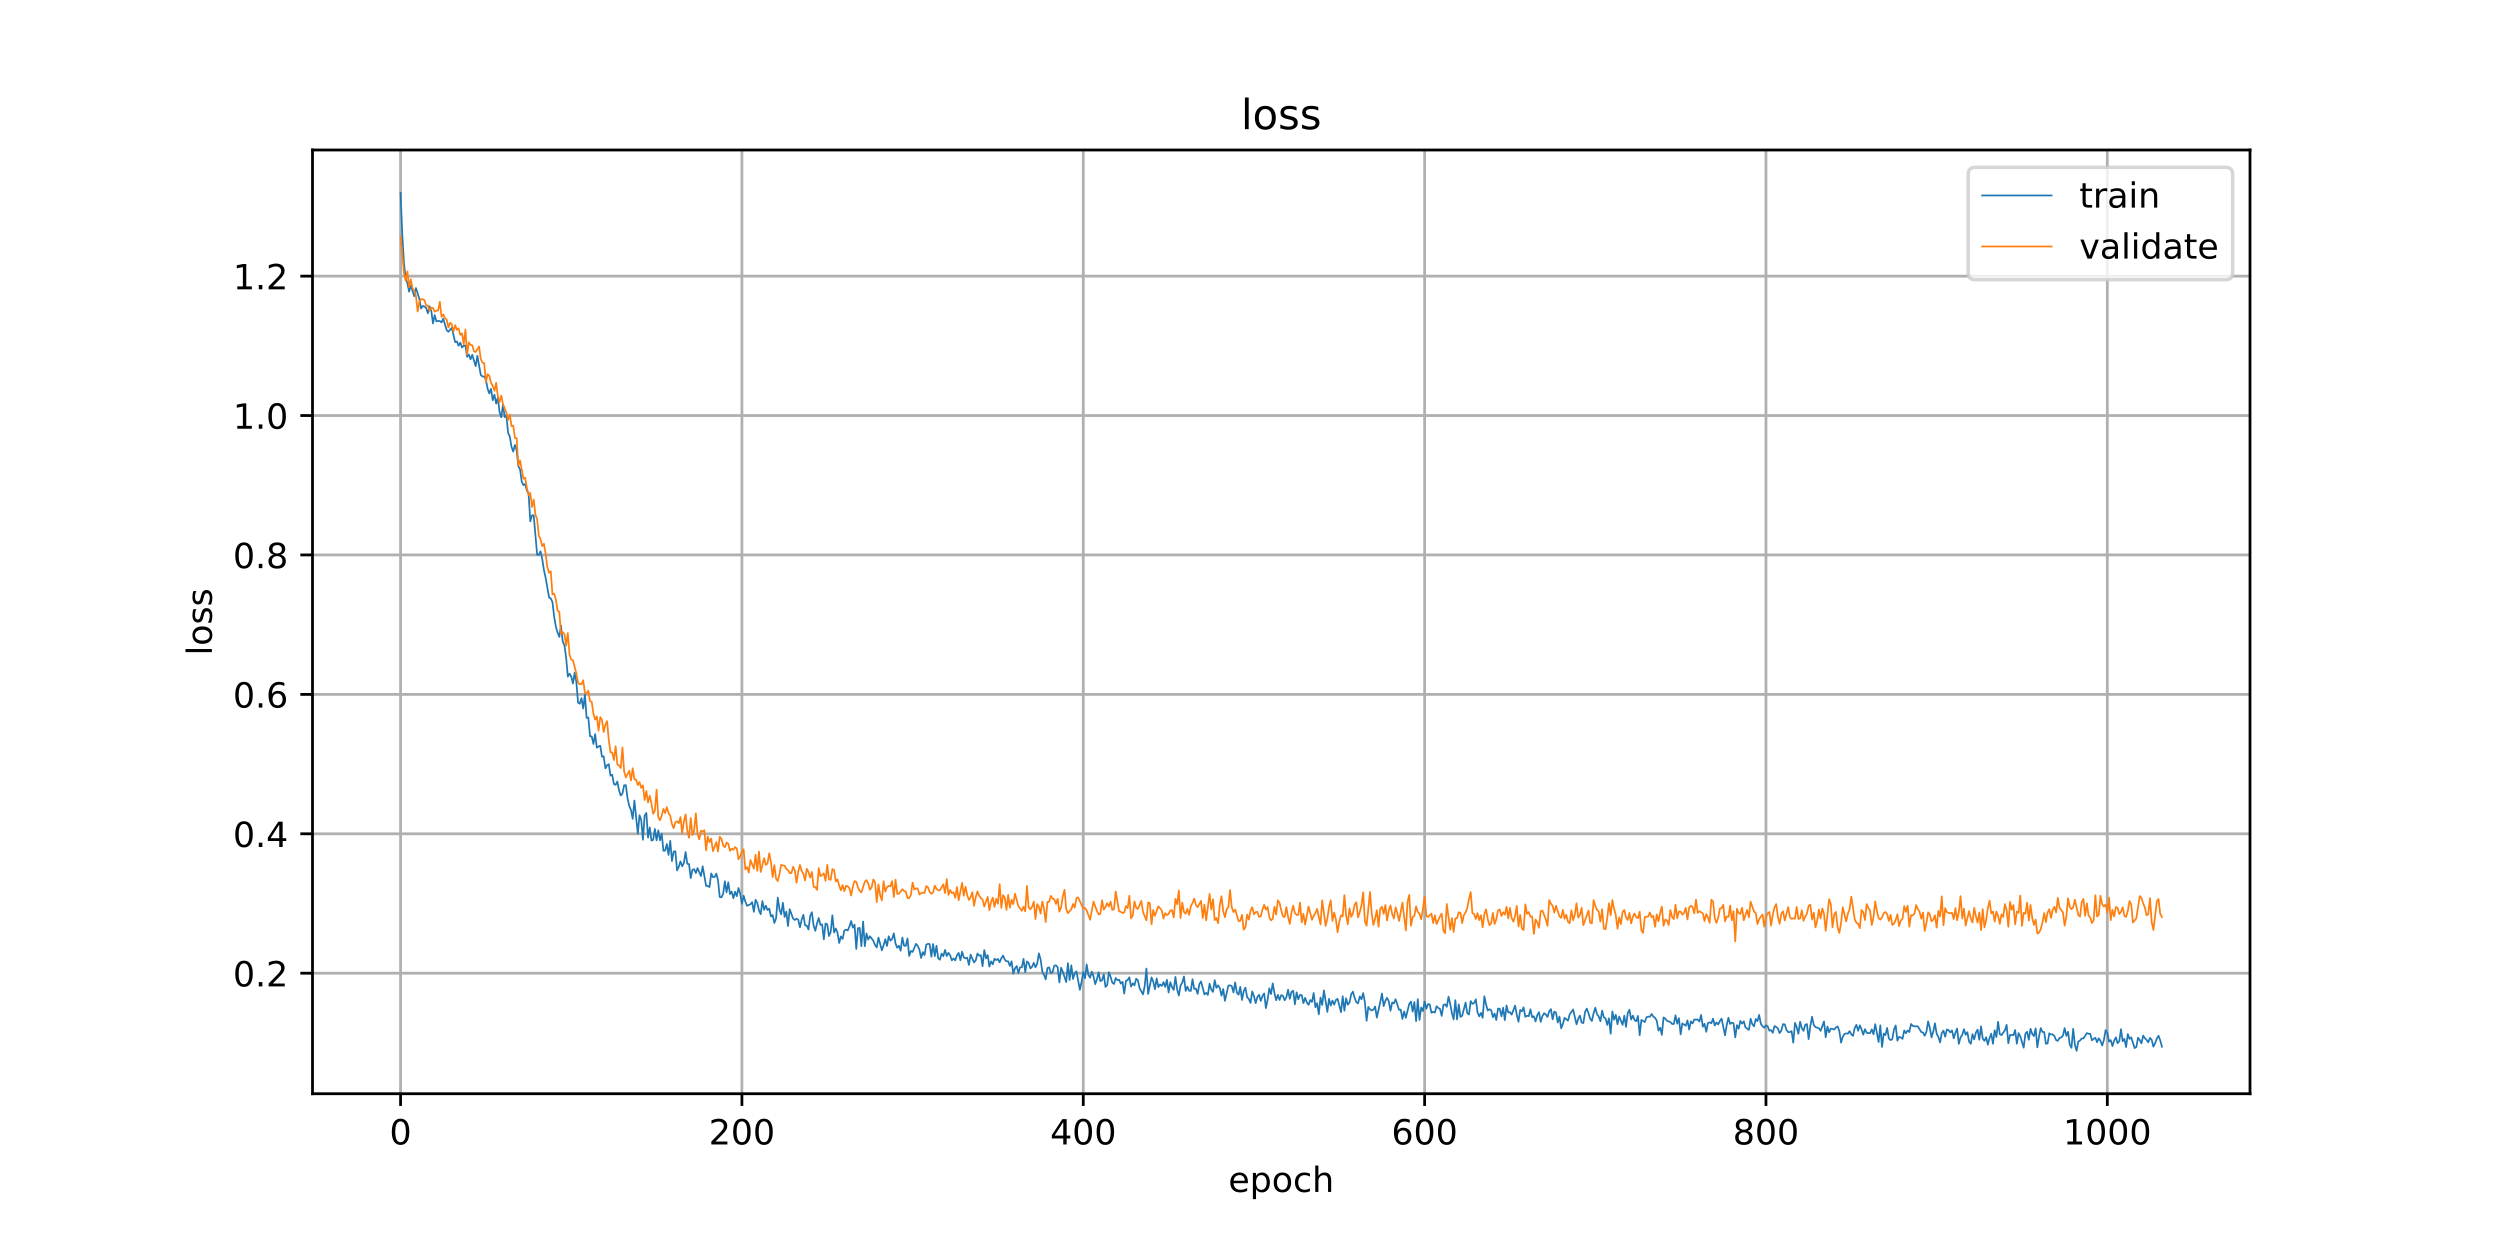<?xml version="1.0" encoding="utf-8" standalone="no"?>
<!DOCTYPE svg PUBLIC "-//W3C//DTD SVG 1.1//EN"
  "http://www.w3.org/Graphics/SVG/1.1/DTD/svg11.dtd">
<!-- Created with matplotlib (https://matplotlib.org/) -->
<svg height="360pt" version="1.1" viewBox="0 0 720 360" width="720pt" xmlns="http://www.w3.org/2000/svg" xmlns:xlink="http://www.w3.org/1999/xlink">
 <defs>
  <style type="text/css">
*{stroke-linecap:butt;stroke-linejoin:round;}
  </style>
 </defs>
 <g id="figure_1">
  <g id="patch_1">
   <path d="M 0 360 
L 720 360 
L 720 0 
L 0 0 
z
" style="fill:#ffffff;"/>
  </g>
  <g id="axes_1">
   <g id="patch_2">
    <path d="M 90 315 
L 648 315 
L 648 43.2 
L 90 43.2 
z
" style="fill:#ffffff;"/>
   </g>
   <g id="matplotlib.axis_1">
    <g id="xtick_1">
     <g id="line2d_1">
      <path clip-path="url(#pc48c0ffb94)" d="M 115.364 315 
L 115.364 43.2 
" style="fill:none;stroke:#b0b0b0;stroke-linecap:square;stroke-width:0.8;"/>
     </g>
     <g id="line2d_2">
      <defs>
       <path d="M 0 0 
L 0 3.5 
" id="me1381f0db9" style="stroke:#000000;stroke-width:0.8;"/>
      </defs>
      <g>
       <use style="stroke:#000000;stroke-width:0.8;" x="115.364" xlink:href="#me1381f0db9" y="315"/>
      </g>
     </g>
     <g id="text_1">
      <!-- 0 -->
      <defs>
       <path d="M 31.781 66.406 
Q 24.172 66.406 20.328 58.906 
Q 16.5 51.422 16.5 36.375 
Q 16.5 21.391 20.328 13.891 
Q 24.172 6.391 31.781 6.391 
Q 39.453 6.391 43.281 13.891 
Q 47.125 21.391 47.125 36.375 
Q 47.125 51.422 43.281 58.906 
Q 39.453 66.406 31.781 66.406 
z
M 31.781 74.219 
Q 44.047 74.219 50.516 64.516 
Q 56.984 54.828 56.984 36.375 
Q 56.984 17.969 50.516 8.266 
Q 44.047 -1.422 31.781 -1.422 
Q 19.531 -1.422 13.062 8.266 
Q 6.594 17.969 6.594 36.375 
Q 6.594 54.828 13.062 64.516 
Q 19.531 74.219 31.781 74.219 
z
" id="DejaVuSans-48"/>
      </defs>
      <g transform="translate(112.182 329.598)scale(0.1 -0.1)">
       <use xlink:href="#DejaVuSans-48"/>
      </g>
     </g>
    </g>
    <g id="xtick_2">
     <g id="line2d_3">
      <path clip-path="url(#pc48c0ffb94)" d="M 213.672 315 
L 213.672 43.2 
" style="fill:none;stroke:#b0b0b0;stroke-linecap:square;stroke-width:0.8;"/>
     </g>
     <g id="line2d_4">
      <g>
       <use style="stroke:#000000;stroke-width:0.8;" x="213.672" xlink:href="#me1381f0db9" y="315"/>
      </g>
     </g>
     <g id="text_2">
      <!-- 200 -->
      <defs>
       <path d="M 19.188 8.297 
L 53.609 8.297 
L 53.609 0 
L 7.328 0 
L 7.328 8.297 
Q 12.938 14.109 22.625 23.891 
Q 32.328 33.688 34.812 36.531 
Q 39.547 41.844 41.422 45.531 
Q 43.312 49.219 43.312 52.781 
Q 43.312 58.594 39.234 62.25 
Q 35.156 65.922 28.609 65.922 
Q 23.969 65.922 18.812 64.312 
Q 13.672 62.703 7.812 59.422 
L 7.812 69.391 
Q 13.766 71.781 18.938 73 
Q 24.125 74.219 28.422 74.219 
Q 39.75 74.219 46.484 68.547 
Q 53.219 62.891 53.219 53.422 
Q 53.219 48.922 51.531 44.891 
Q 49.859 40.875 45.406 35.406 
Q 44.188 33.984 37.641 27.219 
Q 31.109 20.453 19.188 8.297 
z
" id="DejaVuSans-50"/>
      </defs>
      <g transform="translate(204.129 329.598)scale(0.1 -0.1)">
       <use xlink:href="#DejaVuSans-50"/>
       <use x="63.623" xlink:href="#DejaVuSans-48"/>
       <use x="127.246" xlink:href="#DejaVuSans-48"/>
      </g>
     </g>
    </g>
    <g id="xtick_3">
     <g id="line2d_5">
      <path clip-path="url(#pc48c0ffb94)" d="M 311.981 315 
L 311.981 43.2 
" style="fill:none;stroke:#b0b0b0;stroke-linecap:square;stroke-width:0.8;"/>
     </g>
     <g id="line2d_6">
      <g>
       <use style="stroke:#000000;stroke-width:0.8;" x="311.981" xlink:href="#me1381f0db9" y="315"/>
      </g>
     </g>
     <g id="text_3">
      <!-- 400 -->
      <defs>
       <path d="M 37.797 64.312 
L 12.891 25.391 
L 37.797 25.391 
z
M 35.203 72.906 
L 47.609 72.906 
L 47.609 25.391 
L 58.016 25.391 
L 58.016 17.188 
L 47.609 17.188 
L 47.609 0 
L 37.797 0 
L 37.797 17.188 
L 4.891 17.188 
L 4.891 26.703 
z
" id="DejaVuSans-52"/>
      </defs>
      <g transform="translate(302.437 329.598)scale(0.1 -0.1)">
       <use xlink:href="#DejaVuSans-52"/>
       <use x="63.623" xlink:href="#DejaVuSans-48"/>
       <use x="127.246" xlink:href="#DejaVuSans-48"/>
      </g>
     </g>
    </g>
    <g id="xtick_4">
     <g id="line2d_7">
      <path clip-path="url(#pc48c0ffb94)" d="M 410.29 315 
L 410.29 43.2 
" style="fill:none;stroke:#b0b0b0;stroke-linecap:square;stroke-width:0.8;"/>
     </g>
     <g id="line2d_8">
      <g>
       <use style="stroke:#000000;stroke-width:0.8;" x="410.29" xlink:href="#me1381f0db9" y="315"/>
      </g>
     </g>
     <g id="text_4">
      <!-- 600 -->
      <defs>
       <path d="M 33.016 40.375 
Q 26.375 40.375 22.484 35.828 
Q 18.609 31.297 18.609 23.391 
Q 18.609 15.531 22.484 10.953 
Q 26.375 6.391 33.016 6.391 
Q 39.656 6.391 43.531 10.953 
Q 47.406 15.531 47.406 23.391 
Q 47.406 31.297 43.531 35.828 
Q 39.656 40.375 33.016 40.375 
z
M 52.594 71.297 
L 52.594 62.312 
Q 48.875 64.062 45.094 64.984 
Q 41.312 65.922 37.594 65.922 
Q 27.828 65.922 22.672 59.328 
Q 17.531 52.734 16.797 39.406 
Q 19.672 43.656 24.016 45.922 
Q 28.375 48.188 33.594 48.188 
Q 44.578 48.188 50.953 41.516 
Q 57.328 34.859 57.328 23.391 
Q 57.328 12.156 50.688 5.359 
Q 44.047 -1.422 33.016 -1.422 
Q 20.359 -1.422 13.672 8.266 
Q 6.984 17.969 6.984 36.375 
Q 6.984 53.656 15.188 63.938 
Q 23.391 74.219 37.203 74.219 
Q 40.922 74.219 44.703 73.484 
Q 48.484 72.75 52.594 71.297 
z
" id="DejaVuSans-54"/>
      </defs>
      <g transform="translate(400.746 329.598)scale(0.1 -0.1)">
       <use xlink:href="#DejaVuSans-54"/>
       <use x="63.623" xlink:href="#DejaVuSans-48"/>
       <use x="127.246" xlink:href="#DejaVuSans-48"/>
      </g>
     </g>
    </g>
    <g id="xtick_5">
     <g id="line2d_9">
      <path clip-path="url(#pc48c0ffb94)" d="M 508.598 315 
L 508.598 43.2 
" style="fill:none;stroke:#b0b0b0;stroke-linecap:square;stroke-width:0.8;"/>
     </g>
     <g id="line2d_10">
      <g>
       <use style="stroke:#000000;stroke-width:0.8;" x="508.598" xlink:href="#me1381f0db9" y="315"/>
      </g>
     </g>
     <g id="text_5">
      <!-- 800 -->
      <defs>
       <path d="M 31.781 34.625 
Q 24.75 34.625 20.719 30.859 
Q 16.703 27.094 16.703 20.516 
Q 16.703 13.922 20.719 10.156 
Q 24.75 6.391 31.781 6.391 
Q 38.812 6.391 42.859 10.172 
Q 46.922 13.969 46.922 20.516 
Q 46.922 27.094 42.891 30.859 
Q 38.875 34.625 31.781 34.625 
z
M 21.922 38.812 
Q 15.578 40.375 12.031 44.719 
Q 8.5 49.078 8.5 55.328 
Q 8.5 64.062 14.719 69.141 
Q 20.953 74.219 31.781 74.219 
Q 42.672 74.219 48.875 69.141 
Q 55.078 64.062 55.078 55.328 
Q 55.078 49.078 51.531 44.719 
Q 48 40.375 41.703 38.812 
Q 48.828 37.156 52.797 32.312 
Q 56.781 27.484 56.781 20.516 
Q 56.781 9.906 50.312 4.234 
Q 43.844 -1.422 31.781 -1.422 
Q 19.734 -1.422 13.25 4.234 
Q 6.781 9.906 6.781 20.516 
Q 6.781 27.484 10.781 32.312 
Q 14.797 37.156 21.922 38.812 
z
M 18.312 54.391 
Q 18.312 48.734 21.844 45.562 
Q 25.391 42.391 31.781 42.391 
Q 38.141 42.391 41.719 45.562 
Q 45.312 48.734 45.312 54.391 
Q 45.312 60.062 41.719 63.234 
Q 38.141 66.406 31.781 66.406 
Q 25.391 66.406 21.844 63.234 
Q 18.312 60.062 18.312 54.391 
z
" id="DejaVuSans-56"/>
      </defs>
      <g transform="translate(499.055 329.598)scale(0.1 -0.1)">
       <use xlink:href="#DejaVuSans-56"/>
       <use x="63.623" xlink:href="#DejaVuSans-48"/>
       <use x="127.246" xlink:href="#DejaVuSans-48"/>
      </g>
     </g>
    </g>
    <g id="xtick_6">
     <g id="line2d_11">
      <path clip-path="url(#pc48c0ffb94)" d="M 606.907 315 
L 606.907 43.2 
" style="fill:none;stroke:#b0b0b0;stroke-linecap:square;stroke-width:0.8;"/>
     </g>
     <g id="line2d_12">
      <g>
       <use style="stroke:#000000;stroke-width:0.8;" x="606.907" xlink:href="#me1381f0db9" y="315"/>
      </g>
     </g>
     <g id="text_6">
      <!-- 1000 -->
      <defs>
       <path d="M 12.406 8.297 
L 28.516 8.297 
L 28.516 63.922 
L 10.984 60.406 
L 10.984 69.391 
L 28.422 72.906 
L 38.281 72.906 
L 38.281 8.297 
L 54.391 8.297 
L 54.391 0 
L 12.406 0 
z
" id="DejaVuSans-49"/>
      </defs>
      <g transform="translate(594.182 329.598)scale(0.1 -0.1)">
       <use xlink:href="#DejaVuSans-49"/>
       <use x="63.623" xlink:href="#DejaVuSans-48"/>
       <use x="127.246" xlink:href="#DejaVuSans-48"/>
       <use x="190.869" xlink:href="#DejaVuSans-48"/>
      </g>
     </g>
    </g>
    <g id="text_7">
     <!-- epoch -->
     <defs>
      <path d="M 56.203 29.594 
L 56.203 25.203 
L 14.891 25.203 
Q 15.484 15.922 20.484 11.062 
Q 25.484 6.203 34.422 6.203 
Q 39.594 6.203 44.453 7.469 
Q 49.312 8.734 54.109 11.281 
L 54.109 2.781 
Q 49.266 0.734 44.188 -0.344 
Q 39.109 -1.422 33.891 -1.422 
Q 20.797 -1.422 13.156 6.188 
Q 5.516 13.812 5.516 26.812 
Q 5.516 40.234 12.766 48.109 
Q 20.016 56 32.328 56 
Q 43.359 56 49.781 48.891 
Q 56.203 41.797 56.203 29.594 
z
M 47.219 32.234 
Q 47.125 39.594 43.094 43.984 
Q 39.062 48.391 32.422 48.391 
Q 24.906 48.391 20.391 44.141 
Q 15.875 39.891 15.188 32.172 
z
" id="DejaVuSans-101"/>
      <path d="M 18.109 8.203 
L 18.109 -20.797 
L 9.078 -20.797 
L 9.078 54.688 
L 18.109 54.688 
L 18.109 46.391 
Q 20.953 51.266 25.266 53.625 
Q 29.594 56 35.594 56 
Q 45.562 56 51.781 48.094 
Q 58.016 40.188 58.016 27.297 
Q 58.016 14.406 51.781 6.484 
Q 45.562 -1.422 35.594 -1.422 
Q 29.594 -1.422 25.266 0.953 
Q 20.953 3.328 18.109 8.203 
z
M 48.688 27.297 
Q 48.688 37.203 44.609 42.844 
Q 40.531 48.484 33.406 48.484 
Q 26.266 48.484 22.188 42.844 
Q 18.109 37.203 18.109 27.297 
Q 18.109 17.391 22.188 11.75 
Q 26.266 6.109 33.406 6.109 
Q 40.531 6.109 44.609 11.75 
Q 48.688 17.391 48.688 27.297 
z
" id="DejaVuSans-112"/>
      <path d="M 30.609 48.391 
Q 23.391 48.391 19.188 42.75 
Q 14.984 37.109 14.984 27.297 
Q 14.984 17.484 19.156 11.844 
Q 23.344 6.203 30.609 6.203 
Q 37.797 6.203 41.984 11.859 
Q 46.188 17.531 46.188 27.297 
Q 46.188 37.016 41.984 42.703 
Q 37.797 48.391 30.609 48.391 
z
M 30.609 56 
Q 42.328 56 49.016 48.375 
Q 55.719 40.766 55.719 27.297 
Q 55.719 13.875 49.016 6.219 
Q 42.328 -1.422 30.609 -1.422 
Q 18.844 -1.422 12.172 6.219 
Q 5.516 13.875 5.516 27.297 
Q 5.516 40.766 12.172 48.375 
Q 18.844 56 30.609 56 
z
" id="DejaVuSans-111"/>
      <path d="M 48.781 52.594 
L 48.781 44.188 
Q 44.969 46.297 41.141 47.344 
Q 37.312 48.391 33.406 48.391 
Q 24.656 48.391 19.812 42.844 
Q 14.984 37.312 14.984 27.297 
Q 14.984 17.281 19.812 11.734 
Q 24.656 6.203 33.406 6.203 
Q 37.312 6.203 41.141 7.25 
Q 44.969 8.297 48.781 10.406 
L 48.781 2.094 
Q 45.016 0.344 40.984 -0.531 
Q 36.969 -1.422 32.422 -1.422 
Q 20.062 -1.422 12.781 6.344 
Q 5.516 14.109 5.516 27.297 
Q 5.516 40.672 12.859 48.328 
Q 20.219 56 33.016 56 
Q 37.156 56 41.109 55.141 
Q 45.062 54.297 48.781 52.594 
z
" id="DejaVuSans-99"/>
      <path d="M 54.891 33.016 
L 54.891 0 
L 45.906 0 
L 45.906 32.719 
Q 45.906 40.484 42.875 44.328 
Q 39.844 48.188 33.797 48.188 
Q 26.516 48.188 22.312 43.547 
Q 18.109 38.922 18.109 30.906 
L 18.109 0 
L 9.078 0 
L 9.078 75.984 
L 18.109 75.984 
L 18.109 46.188 
Q 21.344 51.125 25.703 53.562 
Q 30.078 56 35.797 56 
Q 45.219 56 50.047 50.172 
Q 54.891 44.344 54.891 33.016 
z
" id="DejaVuSans-104"/>
     </defs>
     <g transform="translate(353.772 343.277)scale(0.1 -0.1)">
      <use xlink:href="#DejaVuSans-101"/>
      <use x="61.523" xlink:href="#DejaVuSans-112"/>
      <use x="125" xlink:href="#DejaVuSans-111"/>
      <use x="186.182" xlink:href="#DejaVuSans-99"/>
      <use x="241.162" xlink:href="#DejaVuSans-104"/>
     </g>
    </g>
   </g>
   <g id="matplotlib.axis_2">
    <g id="ytick_1">
     <g id="line2d_13">
      <path clip-path="url(#pc48c0ffb94)" d="M 90 280.287 
L 648 280.287 
" style="fill:none;stroke:#b0b0b0;stroke-linecap:square;stroke-width:0.8;"/>
     </g>
     <g id="line2d_14">
      <defs>
       <path d="M 0 0 
L -3.5 0 
" id="m98a9243517" style="stroke:#000000;stroke-width:0.8;"/>
      </defs>
      <g>
       <use style="stroke:#000000;stroke-width:0.8;" x="90" xlink:href="#m98a9243517" y="280.287"/>
      </g>
     </g>
     <g id="text_8">
      <!-- 0.2 -->
      <defs>
       <path d="M 10.688 12.406 
L 21 12.406 
L 21 0 
L 10.688 0 
z
" id="DejaVuSans-46"/>
      </defs>
      <g transform="translate(67.097 284.086)scale(0.1 -0.1)">
       <use xlink:href="#DejaVuSans-48"/>
       <use x="63.623" xlink:href="#DejaVuSans-46"/>
       <use x="95.41" xlink:href="#DejaVuSans-50"/>
      </g>
     </g>
    </g>
    <g id="ytick_2">
     <g id="line2d_15">
      <path clip-path="url(#pc48c0ffb94)" d="M 90 240.134 
L 648 240.134 
" style="fill:none;stroke:#b0b0b0;stroke-linecap:square;stroke-width:0.8;"/>
     </g>
     <g id="line2d_16">
      <g>
       <use style="stroke:#000000;stroke-width:0.8;" x="90" xlink:href="#m98a9243517" y="240.134"/>
      </g>
     </g>
     <g id="text_9">
      <!-- 0.4 -->
      <g transform="translate(67.097 243.933)scale(0.1 -0.1)">
       <use xlink:href="#DejaVuSans-48"/>
       <use x="63.623" xlink:href="#DejaVuSans-46"/>
       <use x="95.41" xlink:href="#DejaVuSans-52"/>
      </g>
     </g>
    </g>
    <g id="ytick_3">
     <g id="line2d_17">
      <path clip-path="url(#pc48c0ffb94)" d="M 90 199.981 
L 648 199.981 
" style="fill:none;stroke:#b0b0b0;stroke-linecap:square;stroke-width:0.8;"/>
     </g>
     <g id="line2d_18">
      <g>
       <use style="stroke:#000000;stroke-width:0.8;" x="90" xlink:href="#m98a9243517" y="199.981"/>
      </g>
     </g>
     <g id="text_10">
      <!-- 0.6 -->
      <g transform="translate(67.097 203.78)scale(0.1 -0.1)">
       <use xlink:href="#DejaVuSans-48"/>
       <use x="63.623" xlink:href="#DejaVuSans-46"/>
       <use x="95.41" xlink:href="#DejaVuSans-54"/>
      </g>
     </g>
    </g>
    <g id="ytick_4">
     <g id="line2d_19">
      <path clip-path="url(#pc48c0ffb94)" d="M 90 159.828 
L 648 159.828 
" style="fill:none;stroke:#b0b0b0;stroke-linecap:square;stroke-width:0.8;"/>
     </g>
     <g id="line2d_20">
      <g>
       <use style="stroke:#000000;stroke-width:0.8;" x="90" xlink:href="#m98a9243517" y="159.828"/>
      </g>
     </g>
     <g id="text_11">
      <!-- 0.8 -->
      <g transform="translate(67.097 163.628)scale(0.1 -0.1)">
       <use xlink:href="#DejaVuSans-48"/>
       <use x="63.623" xlink:href="#DejaVuSans-46"/>
       <use x="95.41" xlink:href="#DejaVuSans-56"/>
      </g>
     </g>
    </g>
    <g id="ytick_5">
     <g id="line2d_21">
      <path clip-path="url(#pc48c0ffb94)" d="M 90 119.676 
L 648 119.676 
" style="fill:none;stroke:#b0b0b0;stroke-linecap:square;stroke-width:0.8;"/>
     </g>
     <g id="line2d_22">
      <g>
       <use style="stroke:#000000;stroke-width:0.8;" x="90" xlink:href="#m98a9243517" y="119.676"/>
      </g>
     </g>
     <g id="text_12">
      <!-- 1.0 -->
      <g transform="translate(67.097 123.475)scale(0.1 -0.1)">
       <use xlink:href="#DejaVuSans-49"/>
       <use x="63.623" xlink:href="#DejaVuSans-46"/>
       <use x="95.41" xlink:href="#DejaVuSans-48"/>
      </g>
     </g>
    </g>
    <g id="ytick_6">
     <g id="line2d_23">
      <path clip-path="url(#pc48c0ffb94)" d="M 90 79.523 
L 648 79.523 
" style="fill:none;stroke:#b0b0b0;stroke-linecap:square;stroke-width:0.8;"/>
     </g>
     <g id="line2d_24">
      <g>
       <use style="stroke:#000000;stroke-width:0.8;" x="90" xlink:href="#m98a9243517" y="79.523"/>
      </g>
     </g>
     <g id="text_13">
      <!-- 1.2 -->
      <g transform="translate(67.097 83.322)scale(0.1 -0.1)">
       <use xlink:href="#DejaVuSans-49"/>
       <use x="63.623" xlink:href="#DejaVuSans-46"/>
       <use x="95.41" xlink:href="#DejaVuSans-50"/>
      </g>
     </g>
    </g>
    <g id="text_14">
     <!-- loss -->
     <defs>
      <path d="M 9.422 75.984 
L 18.406 75.984 
L 18.406 0 
L 9.422 0 
z
" id="DejaVuSans-108"/>
      <path d="M 44.281 53.078 
L 44.281 44.578 
Q 40.484 46.531 36.375 47.5 
Q 32.281 48.484 27.875 48.484 
Q 21.188 48.484 17.844 46.438 
Q 14.5 44.391 14.5 40.281 
Q 14.5 37.156 16.891 35.375 
Q 19.281 33.594 26.516 31.984 
L 29.594 31.297 
Q 39.156 29.25 43.188 25.516 
Q 47.219 21.781 47.219 15.094 
Q 47.219 7.469 41.188 3.016 
Q 35.156 -1.422 24.609 -1.422 
Q 20.219 -1.422 15.453 -0.562 
Q 10.688 0.297 5.422 2 
L 5.422 11.281 
Q 10.406 8.688 15.234 7.391 
Q 20.062 6.109 24.812 6.109 
Q 31.156 6.109 34.562 8.281 
Q 37.984 10.453 37.984 14.406 
Q 37.984 18.062 35.516 20.016 
Q 33.062 21.969 24.703 23.781 
L 21.578 24.516 
Q 13.234 26.266 9.516 29.906 
Q 5.812 33.547 5.812 39.891 
Q 5.812 47.609 11.281 51.797 
Q 16.75 56 26.812 56 
Q 31.781 56 36.172 55.266 
Q 40.578 54.547 44.281 53.078 
z
" id="DejaVuSans-115"/>
     </defs>
     <g transform="translate(61.017 188.758)rotate(-90)scale(0.1 -0.1)">
      <use xlink:href="#DejaVuSans-108"/>
      <use x="27.783" xlink:href="#DejaVuSans-111"/>
      <use x="88.965" xlink:href="#DejaVuSans-115"/>
      <use x="141.064" xlink:href="#DejaVuSans-115"/>
     </g>
    </g>
   </g>
   <g id="line2d_25">
    <path clip-path="url(#pc48c0ffb94)" d="M 115.364 55.555 
L 115.855 67.524 
L 116.347 75.842 
L 116.838 80.16 
L 117.33 81.58 
L 117.821 83.996 
L 118.313 82.235 
L 119.296 85.308 
L 119.788 82.963 
L 120.771 86.04 
L 121.262 88.847 
L 121.754 88.118 
L 122.245 88.288 
L 122.737 88.698 
L 123.228 90.227 
L 123.72 88.233 
L 124.211 89.53 
L 124.703 93.137 
L 125.195 90.757 
L 125.686 92.55 
L 126.178 92.437 
L 126.669 92.449 
L 127.161 92.847 
L 127.652 91.783 
L 128.635 95.08 
L 129.127 95.544 
L 130.11 94.432 
L 131.093 98.54 
L 131.585 98.349 
L 132.076 99.558 
L 132.568 98.69 
L 133.059 100.047 
L 133.551 99.591 
L 134.042 99.551 
L 134.534 102.757 
L 135.025 102.097 
L 135.517 103.485 
L 136.008 102.18 
L 136.992 105.444 
L 137.483 102.468 
L 138.466 108.012 
L 138.958 108.421 
L 139.449 108.445 
L 139.941 109.331 
L 140.432 111.945 
L 140.924 113.313 
L 141.415 112.012 
L 141.907 115.251 
L 142.399 113.695 
L 142.89 116.236 
L 143.382 114.508 
L 143.873 118.696 
L 144.365 120.176 
L 144.856 116.606 
L 145.348 120.116 
L 145.839 119.699 
L 146.331 124.666 
L 146.822 125.757 
L 147.314 128.673 
L 147.805 130.055 
L 148.297 128.154 
L 148.789 129.674 
L 149.28 134.237 
L 149.772 135.187 
L 150.263 138.739 
L 150.755 139.731 
L 151.246 139.399 
L 151.738 141.281 
L 152.229 142.141 
L 152.721 150.137 
L 153.212 148.453 
L 153.704 148.387 
L 154.687 159.725 
L 155.179 159.781 
L 155.67 158.783 
L 156.162 160.983 
L 156.653 164.189 
L 157.145 166.397 
L 158.128 172.08 
L 158.619 172.347 
L 159.111 173.384 
L 159.603 177.694 
L 160.094 180.483 
L 160.586 182.184 
L 161.077 183.428 
L 161.569 180.195 
L 162.06 184.775 
L 162.552 185.834 
L 163.043 189.386 
L 163.535 194.869 
L 164.026 194.035 
L 164.518 194.825 
L 165.01 196.852 
L 165.501 193.758 
L 165.993 196.426 
L 166.484 202.37 
L 166.976 202.663 
L 167.467 201.076 
L 167.959 204.031 
L 168.45 200.075 
L 168.942 206.737 
L 169.433 206.644 
L 169.925 212.047 
L 170.416 212.089 
L 170.908 214.269 
L 171.4 211.433 
L 171.891 215.333 
L 172.383 214.989 
L 172.874 214.787 
L 173.366 217.917 
L 173.857 217.812 
L 174.349 221.292 
L 174.84 220.392 
L 175.332 220.087 
L 175.823 223.369 
L 176.315 223.137 
L 176.807 225.796 
L 177.298 226.052 
L 177.79 225.079 
L 178.281 227.575 
L 178.773 229.109 
L 179.264 228.524 
L 179.756 226.167 
L 180.247 226.121 
L 180.739 229.986 
L 181.23 232.123 
L 181.722 233.28 
L 182.214 235.812 
L 182.705 230.568 
L 183.688 240.09 
L 184.18 234.79 
L 184.671 236.153 
L 185.163 241.841 
L 185.654 234.893 
L 186.146 234.126 
L 186.637 241.222 
L 187.129 238.311 
L 187.621 242.107 
L 188.112 241.867 
L 188.604 238.751 
L 189.095 242.018 
L 189.587 239.136 
L 190.078 242.001 
L 190.57 240.097 
L 191.061 245.026 
L 191.553 244.976 
L 192.044 243.077 
L 192.536 246.222 
L 193.027 242.155 
L 193.519 247.984 
L 194.011 245.275 
L 194.502 245.165 
L 194.994 250.68 
L 195.485 249.656 
L 195.977 248.081 
L 196.468 249.512 
L 196.96 248.503 
L 197.451 245.396 
L 197.943 248.781 
L 198.434 248.846 
L 198.926 252.872 
L 199.418 250.497 
L 199.909 250.322 
L 200.401 251.432 
L 200.892 250.004 
L 201.875 252.307 
L 202.367 249.497 
L 203.35 255.114 
L 203.841 255.146 
L 204.333 255.47 
L 204.825 251.561 
L 205.316 252.571 
L 205.808 252.587 
L 206.299 251.588 
L 206.791 253.5 
L 207.282 258.344 
L 207.774 258.443 
L 208.265 257.423 
L 208.757 253.811 
L 209.248 256.998 
L 209.74 254.102 
L 210.232 257.482 
L 210.723 256.778 
L 211.215 258.697 
L 211.706 256.812 
L 212.198 258.099 
L 212.689 255.755 
L 213.181 257.385 
L 213.672 260.28 
L 214.164 257.972 
L 214.655 259.642 
L 215.147 260.874 
L 216.13 260.423 
L 216.622 259.838 
L 217.113 262.596 
L 217.605 259.144 
L 218.096 260.004 
L 218.588 262.21 
L 219.079 263.283 
L 219.571 259.496 
L 220.062 262.024 
L 220.554 260.814 
L 221.045 262.087 
L 221.537 261.688 
L 222.029 263.925 
L 222.52 263.538 
L 223.012 265.813 
L 223.503 264.506 
L 223.995 258.513 
L 224.486 261.909 
L 224.978 263.328 
L 225.469 259.999 
L 225.961 264.083 
L 226.452 262.554 
L 226.944 266.691 
L 227.436 261.859 
L 228.419 264.549 
L 228.91 264.956 
L 229.402 264.59 
L 229.893 264.866 
L 230.385 267.065 
L 230.876 264.888 
L 231.368 263.448 
L 231.859 266.506 
L 232.351 266.57 
L 232.842 267.701 
L 233.334 263.83 
L 233.826 262.727 
L 234.317 266.537 
L 234.809 268.072 
L 235.3 265.945 
L 235.792 264.397 
L 236.283 266.343 
L 236.775 266.232 
L 237.266 270.525 
L 237.758 265.96 
L 238.249 266.202 
L 238.741 269.566 
L 239.233 268.425 
L 239.724 263.601 
L 240.216 268.554 
L 240.707 267.418 
L 241.199 268.654 
L 241.69 271.569 
L 242.182 269.685 
L 242.673 270.414 
L 243.165 267.984 
L 243.656 267.749 
L 244.148 267.963 
L 244.64 266.835 
L 245.131 265.251 
L 245.623 267.166 
L 246.114 266.292 
L 246.606 273.306 
L 247.097 267.34 
L 247.589 267.237 
L 248.08 272.483 
L 248.572 265.413 
L 249.063 272.502 
L 249.555 268.837 
L 250.047 270.583 
L 250.538 269.642 
L 251.521 270.932 
L 252.013 272.176 
L 252.504 272.857 
L 252.996 270.036 
L 253.979 273.695 
L 254.47 272.285 
L 254.962 270.496 
L 255.453 272.433 
L 255.945 269.649 
L 256.437 270.891 
L 256.928 270.448 
L 257.42 268.798 
L 257.911 271.754 
L 258.403 272.953 
L 258.894 272.395 
L 259.386 273.797 
L 259.877 270.02 
L 260.369 272.356 
L 260.86 272.409 
L 261.352 270.277 
L 261.844 275.322 
L 262.335 273.885 
L 262.827 274.153 
L 263.81 271.821 
L 264.301 272.402 
L 264.793 273.493 
L 265.284 275.897 
L 265.776 274.2 
L 266.267 275.092 
L 266.759 272.057 
L 267.251 271.837 
L 267.742 271.884 
L 268.234 275.542 
L 268.725 271.894 
L 269.217 275.363 
L 269.708 272.377 
L 270.2 276.002 
L 270.691 276.393 
L 271.183 274.632 
L 271.674 275.374 
L 272.166 273.579 
L 272.658 275.34 
L 273.149 274.415 
L 273.641 275.13 
L 274.132 276.568 
L 274.624 276.02 
L 275.115 276.59 
L 275.607 275.123 
L 276.098 274.447 
L 276.59 276.544 
L 277.081 274.091 
L 277.573 275.741 
L 278.064 276.016 
L 278.556 275.828 
L 279.048 277.904 
L 279.539 274.945 
L 280.522 277.171 
L 281.014 276.591 
L 281.505 274.608 
L 281.997 275.22 
L 282.488 275.1 
L 282.98 278.261 
L 283.471 273.641 
L 283.963 276.018 
L 284.455 275.068 
L 284.946 278.375 
L 285.438 276.872 
L 285.929 277.716 
L 286.421 276.109 
L 286.912 276.51 
L 287.404 276.194 
L 287.895 277.135 
L 288.387 275.984 
L 288.878 275.191 
L 289.37 276.368 
L 289.862 276.87 
L 290.353 276.846 
L 290.845 278.201 
L 291.336 276.862 
L 291.828 280.411 
L 292.319 278.898 
L 292.811 278.221 
L 293.302 280.252 
L 293.794 278.582 
L 294.285 278.572 
L 294.777 276.153 
L 295.268 279.976 
L 295.76 276.891 
L 296.252 277.341 
L 296.743 278.917 
L 297.235 278.435 
L 297.726 277.297 
L 298.218 278.589 
L 298.709 277.548 
L 299.201 274.58 
L 299.692 276.337 
L 300.184 279.831 
L 300.675 280.767 
L 301.167 282.037 
L 301.659 278.799 
L 302.15 278.598 
L 302.642 280.257 
L 303.133 280.028 
L 303.625 278.111 
L 304.116 278.02 
L 304.608 278.593 
L 305.099 282.944 
L 305.591 278.704 
L 306.082 279.877 
L 307.066 282.821 
L 307.557 277.406 
L 308.049 282.237 
L 308.54 278.023 
L 309.032 281.945 
L 309.523 280.255 
L 310.015 279.757 
L 310.998 285.065 
L 311.489 282.83 
L 311.981 279.943 
L 312.473 281.755 
L 312.964 277.788 
L 313.456 280.806 
L 313.947 281.563 
L 314.439 279.844 
L 314.93 281.208 
L 315.422 283.429 
L 315.913 282.038 
L 316.405 280.026 
L 316.896 282.55 
L 317.388 282.305 
L 317.879 280.598 
L 318.371 284.235 
L 318.863 283.716 
L 319.354 280.031 
L 319.846 281.31 
L 320.337 282.988 
L 320.829 283.379 
L 321.32 281.677 
L 321.812 282.299 
L 322.303 282.166 
L 322.795 283.291 
L 323.286 282.775 
L 323.778 286.14 
L 324.27 282.482 
L 324.761 282.282 
L 325.253 281.464 
L 325.744 284.141 
L 326.236 283.191 
L 326.727 283.776 
L 327.219 281.864 
L 327.71 282.325 
L 328.202 284.585 
L 329.185 286.39 
L 329.677 283.992 
L 330.168 278.957 
L 330.66 286.252 
L 331.643 281.489 
L 332.134 282.69 
L 332.626 284.886 
L 333.117 281.792 
L 333.609 284.273 
L 334.1 283.526 
L 334.592 283.956 
L 335.084 282.854 
L 335.575 284.232 
L 336.067 282.157 
L 336.558 285.829 
L 337.05 282.882 
L 337.541 284.298 
L 338.033 285.086 
L 338.524 281.343 
L 339.016 284.941 
L 339.507 286.727 
L 339.999 283.826 
L 340.49 283.015 
L 340.982 281.229 
L 341.474 285.375 
L 341.965 284.159 
L 342.457 285.317 
L 342.948 285.373 
L 343.44 282.022 
L 343.931 284.798 
L 344.423 284.732 
L 344.914 286.228 
L 345.406 283.471 
L 345.897 282.648 
L 346.881 286.384 
L 347.372 285.944 
L 347.864 286.534 
L 348.355 283.315 
L 348.847 284.963 
L 349.338 285.669 
L 349.83 282.305 
L 350.321 284.492 
L 350.813 283.801 
L 351.304 284.562 
L 351.796 286.767 
L 352.288 284.847 
L 352.779 288.24 
L 353.762 283.883 
L 354.254 283.766 
L 354.745 284.013 
L 355.237 285.813 
L 355.728 282.948 
L 356.22 285.907 
L 356.711 286.475 
L 357.203 284.233 
L 357.695 287.988 
L 358.186 285.424 
L 358.678 284.43 
L 359.169 287.184 
L 359.661 287.72 
L 360.152 288.833 
L 360.644 285.542 
L 361.135 286.883 
L 361.627 288.903 
L 362.118 287.157 
L 362.61 286.49 
L 363.101 288.267 
L 363.593 286.829 
L 364.085 286.108 
L 364.576 290.334 
L 365.068 287.918 
L 365.559 284.625 
L 366.051 286.293 
L 366.542 283.214 
L 367.034 285.963 
L 367.525 288.07 
L 368.017 286.519 
L 368.508 287.985 
L 369 286.594 
L 369.492 286.817 
L 369.983 288.076 
L 370.475 287.178 
L 370.966 285.044 
L 371.458 287.65 
L 371.949 285.693 
L 372.441 285.343 
L 372.932 289.242 
L 373.424 285.801 
L 373.915 287.78 
L 374.407 286.528 
L 374.899 286.607 
L 375.39 288.901 
L 375.882 287.37 
L 376.373 288.699 
L 376.865 289.399 
L 377.356 288.011 
L 377.848 288.56 
L 378.339 285.984 
L 378.831 290.069 
L 379.322 288.923 
L 379.814 292.121 
L 380.305 287.312 
L 380.797 289.426 
L 381.289 285.225 
L 382.272 291.418 
L 382.763 287.659 
L 383.255 289.596 
L 383.746 288.169 
L 384.238 289.346 
L 384.729 288.016 
L 385.221 287.667 
L 386.204 291.508 
L 386.696 286.934 
L 387.187 291.081 
L 387.679 287.502 
L 388.17 289.361 
L 388.662 288.706 
L 389.153 286.31 
L 389.645 285.596 
L 390.136 287.389 
L 390.628 288.63 
L 391.119 288.982 
L 391.611 286.981 
L 392.103 287.792 
L 392.594 286.02 
L 393.086 288.606 
L 393.577 293.985 
L 394.069 290.01 
L 394.56 290.7 
L 395.052 291.015 
L 395.543 290.784 
L 396.035 289.876 
L 396.526 293.068 
L 397.51 288.631 
L 398.001 286.145 
L 398.493 289.746 
L 398.984 288.243 
L 399.476 287.392 
L 399.967 288.4 
L 400.459 291.093 
L 400.95 288.723 
L 401.442 288.981 
L 401.933 287.791 
L 402.916 290.823 
L 403.408 290.763 
L 403.9 293.439 
L 404.391 291.314 
L 404.883 293.114 
L 405.866 289.13 
L 406.357 288.449 
L 406.849 291.335 
L 407.34 288.593 
L 407.832 294.08 
L 408.323 287.77 
L 408.815 293.727 
L 409.307 290.184 
L 409.798 291.186 
L 410.29 288.448 
L 410.781 290.512 
L 411.273 289.191 
L 411.764 289.288 
L 412.256 291.681 
L 412.747 291.393 
L 413.239 291.624 
L 413.73 289.798 
L 414.222 290.3 
L 414.714 290.569 
L 415.205 292.572 
L 415.697 289.443 
L 416.188 289.245 
L 416.68 289.948 
L 417.171 287.056 
L 417.663 289.124 
L 418.154 291.82 
L 418.646 293.588 
L 419.137 288.061 
L 419.629 293.6 
L 420.121 289.298 
L 420.612 292.863 
L 421.104 292.545 
L 422.087 288.729 
L 422.578 291.805 
L 423.07 292.183 
L 423.561 288.313 
L 424.053 289.112 
L 424.544 288.871 
L 425.036 287.799 
L 425.527 291.56 
L 426.019 292.718 
L 426.511 291.715 
L 427.002 293.115 
L 427.494 286.936 
L 427.985 289.29 
L 428.477 291.019 
L 428.968 290.663 
L 429.46 290.938 
L 429.951 292.952 
L 430.443 291.9 
L 430.934 293.754 
L 431.426 290.49 
L 431.918 290.492 
L 432.409 292.7 
L 432.901 290.227 
L 433.392 293.799 
L 433.884 289.598 
L 434.375 291.595 
L 434.867 291.507 
L 435.358 292.215 
L 436.341 289.622 
L 436.833 292.27 
L 437.325 294.263 
L 437.816 290.869 
L 438.308 291.265 
L 438.799 290.113 
L 439.291 292.86 
L 439.782 292.509 
L 440.274 292.664 
L 440.765 290.676 
L 441.257 292.968 
L 441.748 292.684 
L 442.24 294.164 
L 442.732 292.365 
L 443.223 291.517 
L 443.715 294.278 
L 444.206 292.678 
L 444.698 291.804 
L 445.189 292.157 
L 445.681 292.89 
L 446.172 291.252 
L 446.664 290.624 
L 447.155 293.569 
L 447.647 291.348 
L 448.138 291.65 
L 448.63 294.485 
L 449.122 292.772 
L 449.613 296.154 
L 450.105 294.904 
L 450.596 293.144 
L 451.579 293.94 
L 452.071 292.147 
L 453.054 290.724 
L 454.037 295.007 
L 454.529 293.382 
L 455.02 292.496 
L 455.512 294.522 
L 456.003 294.627 
L 456.495 291.457 
L 456.986 290.48 
L 457.478 291.777 
L 457.969 293.389 
L 458.461 294.045 
L 458.952 291.831 
L 459.444 290.223 
L 459.936 292.096 
L 460.427 292.727 
L 460.919 294.129 
L 461.41 291.045 
L 461.902 292.981 
L 462.393 293.284 
L 462.885 295.169 
L 463.376 293.284 
L 463.868 297.703 
L 464.359 291.305 
L 464.851 293.656 
L 465.342 292.262 
L 465.834 294.961 
L 466.326 292.752 
L 467.309 295.158 
L 467.8 292.525 
L 468.292 295.748 
L 468.783 291.771 
L 469.275 290.84 
L 469.766 293.617 
L 470.258 292.491 
L 470.749 293.782 
L 471.241 294.117 
L 471.733 292.591 
L 472.224 298.14 
L 472.716 293.744 
L 473.699 294.352 
L 474.19 292.98 
L 474.682 292.764 
L 475.173 292.837 
L 475.665 292.029 
L 476.156 292.78 
L 476.648 293.151 
L 477.14 293.938 
L 477.631 296.811 
L 478.123 295.965 
L 478.614 298.03 
L 479.106 293.016 
L 479.597 293.383 
L 480.089 293.981 
L 481.072 294.364 
L 481.563 294.908 
L 482.055 294.916 
L 482.547 292.429 
L 483.038 294.819 
L 483.53 293.228 
L 484.021 297.897 
L 484.513 294.757 
L 485.496 295.404 
L 485.987 293.875 
L 486.479 296.503 
L 486.97 294.167 
L 487.462 294.742 
L 487.953 293.592 
L 488.445 293.677 
L 488.937 293.604 
L 489.428 294.207 
L 489.92 292.311 
L 490.411 295.691 
L 490.903 294.848 
L 491.394 297.155 
L 491.886 294.627 
L 492.377 294.436 
L 492.869 294.704 
L 493.36 293.371 
L 493.852 295.342 
L 494.344 294.47 
L 494.835 295.048 
L 495.327 294.049 
L 495.818 293.365 
L 496.801 298.178 
L 497.293 295.216 
L 497.784 293.127 
L 498.276 294.894 
L 498.767 294.528 
L 499.259 294.699 
L 499.751 298.763 
L 500.242 295.246 
L 500.734 296.266 
L 501.225 294.041 
L 501.717 294.78 
L 502.208 294.148 
L 502.7 295.874 
L 503.683 296.613 
L 504.174 293.416 
L 504.666 294.967 
L 505.158 295.568 
L 505.649 293.489 
L 506.141 294.065 
L 506.632 292.302 
L 507.124 294.87 
L 507.615 295.571 
L 508.107 295.993 
L 508.598 295.288 
L 509.09 295.569 
L 509.581 296.838 
L 510.073 296.673 
L 510.564 297.442 
L 511.056 295.516 
L 511.548 295.768 
L 512.039 296.214 
L 512.531 297.546 
L 513.022 296.816 
L 513.514 294.958 
L 514.005 295.021 
L 514.497 296.601 
L 514.988 297.249 
L 515.48 297.255 
L 515.971 296.956 
L 516.463 300.27 
L 516.955 294.595 
L 517.446 295.831 
L 517.938 297.715 
L 518.429 294.273 
L 518.921 296.115 
L 519.412 296.874 
L 519.904 295.146 
L 520.395 294.933 
L 520.887 299.256 
L 521.378 295.485 
L 521.87 292.839 
L 522.362 295.186 
L 522.853 295.802 
L 523.836 296.129 
L 524.328 296.882 
L 525.311 294.182 
L 525.802 298.704 
L 526.294 295.644 
L 526.785 297.314 
L 527.277 296.247 
L 527.768 296.309 
L 528.26 296.509 
L 528.752 295.888 
L 529.243 295.597 
L 529.735 296.959 
L 530.226 300.276 
L 530.718 298.618 
L 531.209 297.775 
L 531.701 297.623 
L 532.192 297.721 
L 532.684 296.947 
L 533.175 297.902 
L 533.667 298.33 
L 534.159 296.06 
L 534.65 295.156 
L 535.142 296.866 
L 535.633 295.297 
L 536.125 296.466 
L 536.616 297.984 
L 537.108 296.394 
L 537.599 297.45 
L 538.091 297.554 
L 538.582 297.526 
L 539.074 296.466 
L 539.566 297.879 
L 540.057 294.956 
L 541.04 300.11 
L 541.532 295.292 
L 542.023 301.517 
L 542.515 297.66 
L 543.006 298.104 
L 543.498 296.061 
L 543.989 299.062 
L 544.481 299.538 
L 544.973 299.294 
L 545.464 296.513 
L 545.956 295.328 
L 546.447 299.692 
L 546.939 298.626 
L 547.43 298.771 
L 547.922 299.203 
L 548.413 296.768 
L 548.905 297.547 
L 549.396 296.768 
L 549.888 297.227 
L 550.379 294.909 
L 550.871 295.437 
L 551.363 295.583 
L 552.346 295.59 
L 553.329 297.241 
L 553.82 297.344 
L 554.312 298.299 
L 554.803 297.195 
L 555.295 294.152 
L 555.786 296.016 
L 556.278 298.756 
L 556.77 297.134 
L 557.261 294.719 
L 557.753 297.702 
L 558.244 298.595 
L 558.736 300.222 
L 559.227 297.518 
L 559.719 296.82 
L 560.21 298.591 
L 560.702 296.477 
L 561.193 296.713 
L 561.685 297.329 
L 562.177 296.751 
L 562.668 299.042 
L 563.16 297.439 
L 563.651 296.229 
L 564.143 300.62 
L 564.634 298.786 
L 565.126 298.03 
L 565.617 296.42 
L 566.109 298.002 
L 566.6 297.277 
L 567.092 299.998 
L 567.584 300.608 
L 568.075 297.842 
L 568.567 299.333 
L 569.058 297.38 
L 569.55 296.543 
L 570.041 299.437 
L 570.533 295.577 
L 571.024 299.102 
L 571.516 299.759 
L 572.007 298.725 
L 572.499 300.853 
L 572.99 298.966 
L 573.482 297.709 
L 573.974 300.606 
L 574.465 296.736 
L 574.957 298.654 
L 575.448 294.286 
L 575.94 297.845 
L 576.431 298.105 
L 577.414 296.735 
L 577.906 295.153 
L 578.397 300.46 
L 578.889 298.051 
L 579.872 298.13 
L 580.364 296.657 
L 580.855 300.593 
L 581.347 297.531 
L 581.838 298.478 
L 582.821 301.732 
L 583.313 297.718 
L 583.804 297.144 
L 584.296 299.437 
L 584.788 296.282 
L 585.279 297.763 
L 585.771 298.391 
L 586.262 296.191 
L 586.754 301.641 
L 587.245 298.468 
L 587.737 296.1 
L 588.228 297.206 
L 588.72 297.223 
L 589.211 300.586 
L 589.703 300.517 
L 590.195 297.592 
L 590.686 297.926 
L 591.178 297.904 
L 591.669 298.376 
L 592.161 299.569 
L 592.652 299.756 
L 593.144 298.919 
L 593.635 298.782 
L 594.127 298.231 
L 594.618 296.105 
L 595.11 298.322 
L 595.601 297.156 
L 596.093 300.862 
L 596.585 301.769 
L 597.076 296.305 
L 597.568 300.902 
L 598.059 302.645 
L 598.551 299.958 
L 599.042 299.68 
L 599.534 299.07 
L 600.025 299.081 
L 601.008 297.537 
L 601.5 297.728 
L 601.992 297.74 
L 602.483 299.612 
L 602.975 299.176 
L 603.466 298.89 
L 603.958 300.159 
L 604.449 299.043 
L 604.941 299.783 
L 605.432 301.107 
L 605.924 299.518 
L 606.415 296.67 
L 606.907 297.402 
L 607.399 299.988 
L 607.89 299.558 
L 608.382 301.271 
L 608.873 299.703 
L 609.365 298.754 
L 609.856 300.423 
L 610.348 299.883 
L 610.839 296.411 
L 611.331 299.884 
L 611.822 299.189 
L 612.314 301.537 
L 612.805 297.807 
L 613.297 299.201 
L 613.789 298.76 
L 614.772 301.844 
L 615.263 301.553 
L 615.755 298.868 
L 616.246 299.545 
L 616.738 300.493 
L 617.229 298.241 
L 617.721 299.01 
L 618.212 299.491 
L 618.704 300.175 
L 619.196 298.907 
L 619.687 299.486 
L 620.179 301.437 
L 620.67 300.427 
L 621.162 299.118 
L 621.653 298.304 
L 622.145 299.621 
L 622.636 301.459 
L 622.636 301.459 
" style="fill:none;stroke:#1f77b4;stroke-linecap:square;stroke-width:0.5;"/>
   </g>
   <g id="line2d_26">
    <path clip-path="url(#pc48c0ffb94)" d="M 115.364 68.188 
L 116.347 78.603 
L 116.838 80.83 
L 117.33 78.163 
L 117.821 82.726 
L 118.313 80.411 
L 118.804 83.061 
L 119.296 83.709 
L 119.788 85.235 
L 120.279 89.707 
L 120.771 86.956 
L 121.262 86.131 
L 121.754 86.207 
L 122.245 86.422 
L 122.737 88.028 
L 123.228 87.96 
L 123.72 89.511 
L 124.211 88.642 
L 124.703 88.698 
L 125.195 89.766 
L 125.686 89.471 
L 126.178 89.433 
L 126.669 86.892 
L 127.161 91.268 
L 127.652 90.56 
L 128.144 91.677 
L 128.635 91.984 
L 129.127 94.333 
L 129.618 92.977 
L 130.11 93.363 
L 130.601 95.505 
L 131.093 93.634 
L 131.585 94.992 
L 132.076 94.546 
L 132.568 96.461 
L 133.059 95.998 
L 133.551 99.175 
L 134.042 94.917 
L 134.534 102.1 
L 135.025 98.594 
L 135.517 99.336 
L 136.008 99.435 
L 136.5 101.204 
L 136.992 101.375 
L 137.975 99.796 
L 138.466 103.458 
L 138.958 104.452 
L 139.449 104.574 
L 139.941 110.131 
L 140.432 107.765 
L 140.924 108.237 
L 141.415 110.208 
L 141.907 111.144 
L 142.399 112.561 
L 142.89 110.254 
L 143.382 114.179 
L 143.873 115.812 
L 144.365 113.936 
L 144.856 116.361 
L 145.839 118.876 
L 146.331 120.925 
L 146.822 119.391 
L 147.314 122.76 
L 147.805 122.586 
L 148.297 126.132 
L 148.789 126.172 
L 149.28 134.066 
L 149.772 132.594 
L 150.755 137.872 
L 151.246 137.587 
L 151.738 140.563 
L 152.229 142.547 
L 152.721 141.968 
L 153.212 145.998 
L 153.704 143.865 
L 154.196 148.191 
L 154.687 149.555 
L 155.179 154.27 
L 155.67 155.335 
L 156.162 157.267 
L 156.653 156.614 
L 157.145 159.547 
L 157.636 163.308 
L 158.128 164.955 
L 158.619 164.522 
L 159.111 171.175 
L 159.603 171.029 
L 160.094 172.633 
L 160.586 175.855 
L 161.077 176.18 
L 161.569 182.579 
L 162.06 182.07 
L 162.552 182.617 
L 163.043 185.968 
L 163.535 182.328 
L 164.026 188.591 
L 164.518 189.962 
L 165.01 190.162 
L 165.993 193.991 
L 166.484 196.724 
L 166.976 197.003 
L 167.467 197.044 
L 167.959 195.9 
L 168.45 199.507 
L 168.942 199.786 
L 169.433 198.928 
L 169.925 201.953 
L 170.416 202.106 
L 170.908 205.554 
L 171.4 207.239 
L 171.891 206.301 
L 172.383 210.399 
L 172.874 206.524 
L 173.366 207.327 
L 173.857 210.82 
L 174.349 208.723 
L 174.84 207.691 
L 175.332 213.176 
L 175.823 216.665 
L 176.315 216.714 
L 176.807 218.888 
L 177.298 214.931 
L 177.79 220.11 
L 178.281 220.456 
L 178.773 221.196 
L 179.264 215.281 
L 179.756 222.185 
L 180.247 223.891 
L 181.23 221.993 
L 181.722 224.776 
L 182.214 221.263 
L 182.705 224.43 
L 183.197 224.563 
L 183.688 226.105 
L 184.18 225.23 
L 184.671 226.904 
L 185.163 226.208 
L 185.654 230.393 
L 186.146 227.82 
L 186.637 231.113 
L 187.129 229.188 
L 187.621 231.418 
L 188.112 234.402 
L 188.604 233.441 
L 189.095 227.451 
L 189.587 235.385 
L 190.078 236.237 
L 190.57 234.931 
L 191.061 232.968 
L 191.553 234.16 
L 192.044 232.467 
L 192.536 234.206 
L 193.027 234.92 
L 193.519 237.324 
L 194.011 238.529 
L 194.502 236.792 
L 194.994 236.538 
L 195.485 237.085 
L 195.977 235.314 
L 196.468 240.026 
L 196.96 236.581 
L 197.451 234.514 
L 197.943 239.288 
L 198.434 241.296 
L 198.926 235.582 
L 199.418 240.509 
L 199.909 239.199 
L 200.401 234.237 
L 200.892 240.171 
L 201.384 241.738 
L 201.875 239.237 
L 202.367 239.545 
L 202.858 239.103 
L 203.35 244.904 
L 203.841 240.957 
L 204.333 242.539 
L 204.825 241.506 
L 205.316 245.133 
L 206.299 242.528 
L 206.791 245.212 
L 207.282 240.987 
L 207.774 241.581 
L 208.265 243.454 
L 208.757 244.002 
L 209.248 242.674 
L 209.74 242.954 
L 210.232 245.061 
L 210.723 244.403 
L 211.215 244.721 
L 211.706 243.953 
L 212.198 244.393 
L 212.689 247.464 
L 213.181 246.599 
L 213.672 245.376 
L 214.164 244.595 
L 214.655 250.375 
L 215.147 249.732 
L 215.638 251.28 
L 216.13 247.696 
L 217.113 250.185 
L 217.605 246.19 
L 218.096 250.797 
L 218.588 245.256 
L 219.079 251.121 
L 220.062 247.151 
L 220.554 249.097 
L 221.045 248.693 
L 221.537 245.736 
L 222.029 248.262 
L 222.52 252.6 
L 223.012 249.167 
L 223.503 253.046 
L 223.995 253.737 
L 224.486 251.768 
L 224.978 249.056 
L 225.469 249.269 
L 225.961 249.307 
L 226.452 250.222 
L 226.944 250.609 
L 227.436 251.453 
L 227.927 251.456 
L 228.419 249.63 
L 228.91 250.762 
L 229.402 254.224 
L 229.893 251.011 
L 230.385 249.099 
L 230.876 250.868 
L 231.368 251.632 
L 231.859 253.563 
L 232.351 250.204 
L 232.842 251.153 
L 233.334 252.74 
L 233.826 251.121 
L 234.317 255.416 
L 234.809 255.476 
L 235.3 256.278 
L 235.792 250.02 
L 236.283 252.353 
L 237.266 251.541 
L 237.758 253.667 
L 238.249 249.078 
L 238.741 253.271 
L 239.233 253.391 
L 239.724 250.296 
L 240.216 250.558 
L 240.707 253.856 
L 241.199 253.259 
L 241.69 255.129 
L 242.182 256.4 
L 242.673 254.894 
L 243.165 256.659 
L 243.656 255.106 
L 244.148 255.254 
L 244.64 255.843 
L 245.131 257.904 
L 245.623 255.328 
L 246.114 253.754 
L 246.606 253.952 
L 247.097 255.611 
L 247.589 256.53 
L 248.08 257.014 
L 249.063 253.974 
L 249.555 253.479 
L 250.047 254.456 
L 250.538 256.222 
L 251.03 255.549 
L 251.521 253.286 
L 252.013 254.084 
L 252.504 259.795 
L 252.996 254.708 
L 253.487 257.854 
L 253.979 259.302 
L 254.47 253.793 
L 254.962 256.768 
L 255.453 255.528 
L 255.945 255.101 
L 256.437 255.273 
L 256.928 253.764 
L 257.42 258.349 
L 257.911 253.35 
L 258.403 257.463 
L 258.894 257.388 
L 259.877 256.089 
L 260.369 256.642 
L 260.86 256.737 
L 261.352 258.63 
L 261.844 258.674 
L 262.335 257.737 
L 262.827 254.192 
L 263.318 256.197 
L 263.81 255.84 
L 264.301 255.895 
L 264.793 257.636 
L 265.284 257.239 
L 265.776 257.094 
L 266.267 257.157 
L 266.759 255.172 
L 267.251 255.546 
L 267.742 256.876 
L 268.234 257.412 
L 268.725 257.049 
L 269.217 255.059 
L 269.708 255.962 
L 270.2 256.412 
L 270.691 256.361 
L 271.674 254.688 
L 272.166 257.21 
L 272.658 253.206 
L 273.149 257.738 
L 273.641 256.314 
L 274.132 257.223 
L 274.624 257.002 
L 275.115 258.527 
L 275.607 255.469 
L 276.098 259.256 
L 277.081 254.268 
L 277.573 257.983 
L 278.064 255.392 
L 278.556 257.803 
L 279.048 259.182 
L 279.539 258.445 
L 280.031 256.953 
L 280.522 260.879 
L 281.014 258.389 
L 281.505 256.716 
L 281.997 257.991 
L 282.488 258.661 
L 282.98 259.073 
L 283.471 261.082 
L 284.455 258.307 
L 284.946 262.136 
L 285.438 259.686 
L 285.929 258.539 
L 286.421 261.192 
L 286.912 258.85 
L 287.404 260.288 
L 287.895 254.652 
L 288.387 261.468 
L 288.878 257.805 
L 289.37 258.543 
L 289.862 262.026 
L 290.353 257.757 
L 290.845 261.426 
L 291.336 259.127 
L 291.828 260.4 
L 292.319 257.377 
L 293.302 261.005 
L 294.285 262.291 
L 294.777 261.126 
L 295.268 262.472 
L 295.76 255.145 
L 296.252 261.315 
L 296.743 261.889 
L 297.235 261.16 
L 297.726 259.661 
L 298.218 264.676 
L 298.709 260.374 
L 299.201 261.157 
L 299.692 263.11 
L 300.184 259.65 
L 300.675 261.737 
L 301.167 265.537 
L 301.659 259.774 
L 302.15 259.689 
L 302.642 258.003 
L 303.133 258.748 
L 303.625 258.944 
L 304.116 260.319 
L 304.608 258.851 
L 305.099 262.566 
L 305.591 261.361 
L 306.082 258.215 
L 306.574 256.251 
L 307.066 261.763 
L 307.557 263.007 
L 308.54 261.857 
L 309.032 260.341 
L 309.523 261.388 
L 310.015 258.635 
L 310.506 258.433 
L 311.981 261.67 
L 312.473 261.509 
L 312.964 262.202 
L 313.947 264.89 
L 314.93 259.654 
L 315.913 262.335 
L 316.405 263.353 
L 316.896 263.197 
L 317.388 259.297 
L 317.879 261.971 
L 318.371 261.218 
L 318.863 260.135 
L 319.354 261.09 
L 319.846 259.66 
L 320.337 262.084 
L 320.829 261.843 
L 321.32 256.758 
L 322.303 262.461 
L 322.795 262.606 
L 323.286 262.956 
L 323.778 262.786 
L 324.27 260.951 
L 324.761 261.544 
L 325.253 257.98 
L 325.744 264.488 
L 326.236 263.686 
L 326.727 259.615 
L 327.219 261.398 
L 327.71 261.797 
L 328.693 259.469 
L 329.185 262.633 
L 330.168 265.067 
L 330.66 259.933 
L 331.151 260.062 
L 331.643 266.201 
L 332.134 262.067 
L 332.626 263.74 
L 333.609 261.01 
L 334.592 262.184 
L 335.084 264.521 
L 335.575 262.998 
L 336.067 263.542 
L 336.558 263.214 
L 337.05 262.248 
L 337.541 262.131 
L 338.033 264.21 
L 338.524 258.881 
L 339.016 260.439 
L 339.507 256.453 
L 339.999 264.398 
L 340.49 259.96 
L 340.982 262.63 
L 341.474 263.154 
L 341.965 261.752 
L 342.457 263.479 
L 342.948 261.04 
L 343.44 260.079 
L 343.931 258.799 
L 344.423 260.601 
L 344.914 261.284 
L 345.897 259.458 
L 346.389 264.399 
L 346.881 260.545 
L 347.372 265.046 
L 348.355 257.435 
L 348.847 261.927 
L 349.338 259.016 
L 349.83 264.993 
L 350.321 264.377 
L 350.813 265.881 
L 351.304 260.651 
L 351.796 258.115 
L 352.288 262.393 
L 352.779 264.182 
L 353.271 261.809 
L 353.762 261.325 
L 354.254 256.332 
L 354.745 261.295 
L 355.237 262.676 
L 355.728 261.952 
L 356.711 265.287 
L 357.203 265.179 
L 357.695 263.484 
L 358.186 267.729 
L 358.678 267.088 
L 359.169 263.385 
L 359.661 264.834 
L 360.152 262.218 
L 360.644 261.286 
L 361.135 263.326 
L 361.627 262.674 
L 362.118 262.63 
L 362.61 264.059 
L 363.101 263.907 
L 363.593 261.922 
L 364.085 260.58 
L 364.576 261.958 
L 365.068 261.226 
L 365.559 264.154 
L 366.051 265.062 
L 366.542 264.597 
L 367.034 261.147 
L 367.525 263.373 
L 368.017 259.317 
L 368.508 260.005 
L 369 262.257 
L 369.492 263.914 
L 369.983 264.064 
L 370.475 261.253 
L 370.966 264.096 
L 371.458 266.091 
L 371.949 262.78 
L 372.441 260.848 
L 372.932 262.993 
L 373.424 263.504 
L 373.915 263.44 
L 374.407 259.965 
L 374.899 265.621 
L 375.39 263.187 
L 375.882 266.287 
L 376.865 261.061 
L 377.848 264.912 
L 378.339 263.714 
L 378.831 263.007 
L 379.322 261.764 
L 380.305 266.235 
L 380.797 259.304 
L 381.78 266.649 
L 382.272 264.594 
L 382.763 261.242 
L 383.255 259.326 
L 383.746 265.218 
L 384.238 262.833 
L 384.729 264.757 
L 385.221 268.516 
L 385.712 265.551 
L 386.204 263.616 
L 386.696 263.907 
L 387.187 257.801 
L 387.679 263.631 
L 388.17 266.19 
L 388.662 261.619 
L 389.153 264.05 
L 389.645 263.005 
L 390.136 260.527 
L 390.628 259.845 
L 391.119 264.218 
L 391.611 262.735 
L 392.103 260.736 
L 392.594 257.003 
L 393.086 265.34 
L 393.577 266.594 
L 394.56 256.872 
L 395.052 263.04 
L 395.543 266.373 
L 396.035 264.529 
L 396.526 262.16 
L 397.018 266.907 
L 397.51 261.713 
L 398.001 261.139 
L 398.493 263.177 
L 398.984 260.66 
L 399.476 265.08 
L 399.967 262.153 
L 400.459 260.775 
L 400.95 263.239 
L 401.442 264.514 
L 401.933 261.326 
L 402.425 262.915 
L 402.916 265.259 
L 403.9 259.95 
L 404.883 267.977 
L 405.374 259.804 
L 405.866 257.729 
L 406.357 266.633 
L 406.849 264.095 
L 407.34 263.753 
L 407.832 261.029 
L 408.323 262.637 
L 408.815 263.162 
L 409.307 264.729 
L 409.798 261.823 
L 410.29 258.196 
L 410.781 263.782 
L 411.273 264.094 
L 412.256 263.109 
L 412.747 265.827 
L 413.239 263.591 
L 413.73 266.127 
L 414.714 263.912 
L 415.205 263.127 
L 415.697 268.005 
L 416.188 268.759 
L 416.68 260.358 
L 417.663 267.74 
L 418.154 264.419 
L 418.646 268.419 
L 419.137 264.521 
L 419.629 264.439 
L 420.121 262.729 
L 420.612 262.913 
L 421.104 265.844 
L 421.595 263.542 
L 422.087 262.757 
L 422.578 261.513 
L 423.07 258.893 
L 423.561 256.931 
L 424.053 263.015 
L 424.544 263.245 
L 425.036 264.673 
L 425.527 262.984 
L 426.019 265.004 
L 426.511 263.612 
L 427.002 267.072 
L 427.494 263.278 
L 427.985 261.89 
L 428.477 264.721 
L 428.968 266.479 
L 429.46 265.821 
L 429.951 262.901 
L 430.443 266.124 
L 430.934 264.785 
L 431.426 262.25 
L 431.918 261.929 
L 432.409 263.797 
L 432.901 262.727 
L 433.392 263.422 
L 433.884 261.163 
L 434.375 264.512 
L 434.867 261.492 
L 435.358 264.377 
L 435.85 265.438 
L 436.341 263.769 
L 436.833 260.91 
L 437.325 266.816 
L 437.816 263.497 
L 438.308 267.392 
L 438.799 267.863 
L 439.291 260.47 
L 439.782 263.173 
L 440.274 262.678 
L 440.765 264.047 
L 441.257 263.949 
L 441.748 268.968 
L 442.24 264.824 
L 442.732 265.592 
L 443.223 267.199 
L 443.715 262.442 
L 444.206 262.221 
L 445.189 264.748 
L 445.681 266.639 
L 446.172 259.239 
L 446.664 260.258 
L 447.155 260.879 
L 447.647 262.813 
L 448.138 260.882 
L 449.122 263.931 
L 449.613 264.324 
L 450.105 262.049 
L 450.596 264.582 
L 451.088 263.462 
L 451.579 265.493 
L 452.071 265.879 
L 452.562 262.154 
L 453.054 265.034 
L 453.545 263.391 
L 454.037 260.147 
L 454.529 264.269 
L 455.02 263.498 
L 455.512 261.439 
L 456.003 266.452 
L 457.478 262.252 
L 457.969 265.771 
L 458.461 265.914 
L 458.952 259.232 
L 459.444 260.844 
L 459.936 262.07 
L 460.427 262.521 
L 460.919 265.438 
L 461.41 261.886 
L 461.902 267.466 
L 462.393 267.6 
L 462.885 264.463 
L 463.376 260.16 
L 463.868 263.594 
L 464.359 259.23 
L 464.851 261.707 
L 465.342 263.52 
L 465.834 267.467 
L 466.326 264.169 
L 466.817 266.137 
L 467.309 262.605 
L 467.8 262.084 
L 468.292 264.195 
L 468.783 264.96 
L 469.275 262.935 
L 469.766 265.947 
L 470.258 264.06 
L 470.749 263.1 
L 471.241 264.182 
L 471.733 264.429 
L 472.224 262.552 
L 472.716 267.919 
L 473.207 268.681 
L 473.699 264.106 
L 474.682 263.934 
L 475.173 262.784 
L 475.665 264.161 
L 476.156 263.799 
L 476.648 266.902 
L 477.14 263.379 
L 477.631 265.337 
L 478.123 262.921 
L 478.614 261.1 
L 479.106 266.625 
L 479.597 264.821 
L 480.089 265.085 
L 480.58 266.408 
L 481.072 262.092 
L 481.563 264.11 
L 482.055 264.677 
L 482.547 260.548 
L 483.038 264.459 
L 483.53 262.509 
L 484.021 262.516 
L 484.513 263.425 
L 485.004 262.907 
L 485.496 261.482 
L 485.987 264.795 
L 486.479 261.415 
L 486.97 260.829 
L 487.462 261.236 
L 487.953 263.038 
L 488.445 259.107 
L 488.937 262.902 
L 489.428 262.417 
L 490.411 263.045 
L 490.903 265.25 
L 491.394 263.239 
L 491.886 264.23 
L 492.377 265.769 
L 492.869 259.117 
L 493.36 259.638 
L 493.852 264.477 
L 494.344 265.792 
L 494.835 264.373 
L 495.327 261.702 
L 495.818 261.505 
L 496.31 260.586 
L 496.801 265.35 
L 497.293 263.943 
L 497.784 264.057 
L 498.276 260.804 
L 498.767 265.041 
L 499.259 262.432 
L 499.751 271.104 
L 500.242 261.729 
L 500.734 262.935 
L 501.225 263.191 
L 501.717 261.427 
L 502.208 265.03 
L 503.191 262.047 
L 503.683 264.203 
L 504.174 259.655 
L 505.158 262.546 
L 505.649 262.916 
L 506.141 266.129 
L 506.632 264.806 
L 507.124 263.951 
L 507.615 263.4 
L 508.107 266.887 
L 508.598 264.082 
L 509.09 263.067 
L 509.581 262.663 
L 510.073 266.59 
L 510.564 263.381 
L 511.056 261.361 
L 511.548 260.372 
L 512.039 264.087 
L 512.531 266.047 
L 513.022 263.141 
L 513.514 262.456 
L 514.005 265.083 
L 514.988 261.263 
L 515.48 264.061 
L 515.971 264.645 
L 516.463 264.477 
L 516.955 264.554 
L 517.446 261.198 
L 517.938 264.657 
L 518.429 264.527 
L 518.921 262.145 
L 519.412 265.196 
L 519.904 263.975 
L 520.395 263.137 
L 520.887 260.867 
L 521.378 260.54 
L 521.87 264.825 
L 522.362 262.859 
L 522.853 267.084 
L 523.345 265.228 
L 523.836 261.971 
L 524.328 264.507 
L 524.819 261.657 
L 525.311 263.136 
L 525.802 268.073 
L 526.785 258.964 
L 527.277 260.405 
L 527.768 267.06 
L 528.26 263.329 
L 528.752 262.641 
L 529.243 267.124 
L 529.735 268.681 
L 530.226 265.825 
L 530.718 261.284 
L 531.701 265.364 
L 532.192 263.104 
L 532.684 261.847 
L 533.175 258.234 
L 534.159 264.75 
L 534.65 265.777 
L 535.142 266.019 
L 535.633 267.314 
L 536.125 262.093 
L 536.616 262.687 
L 537.108 264.959 
L 537.599 260.387 
L 538.091 261.518 
L 538.582 262.279 
L 539.074 266.392 
L 539.566 264.189 
L 540.057 259.616 
L 540.549 262.375 
L 541.04 264.411 
L 541.532 264.875 
L 542.023 264.181 
L 542.515 262.982 
L 543.006 262.659 
L 543.498 263.251 
L 543.989 265.213 
L 544.481 263.475 
L 544.973 266.375 
L 545.464 266.016 
L 545.956 264.924 
L 546.447 263.334 
L 546.939 266.734 
L 547.43 265.092 
L 547.922 264.604 
L 548.413 260.973 
L 548.905 262.627 
L 549.396 260.841 
L 549.888 266.884 
L 550.379 263.57 
L 550.871 263.64 
L 551.363 263.149 
L 551.854 260.653 
L 552.346 261.867 
L 552.837 262.588 
L 553.329 264.584 
L 553.82 262.816 
L 554.312 268.124 
L 554.803 265.913 
L 555.295 262.76 
L 555.786 263.365 
L 556.278 265.345 
L 556.77 264.869 
L 557.261 263.587 
L 557.753 267.14 
L 558.244 262.341 
L 558.736 263.951 
L 559.227 258.161 
L 559.719 266.484 
L 560.21 261.569 
L 560.702 262.719 
L 561.685 263.038 
L 562.177 262.886 
L 562.668 264.705 
L 563.16 261.549 
L 563.651 265.032 
L 564.143 262.671 
L 564.634 258.09 
L 565.126 264.533 
L 565.617 261.701 
L 566.109 266.544 
L 567.092 262.426 
L 567.584 264.502 
L 568.075 265.699 
L 568.567 261.479 
L 569.058 263.883 
L 569.55 265.7 
L 570.041 262.788 
L 570.533 267.886 
L 571.024 261.852 
L 571.516 267.088 
L 572.007 264.971 
L 572.499 261.528 
L 572.99 259.389 
L 573.482 263.038 
L 573.974 262.545 
L 574.465 265.404 
L 574.957 262.547 
L 575.448 263.768 
L 575.94 266.074 
L 576.431 263.331 
L 576.923 264.088 
L 577.414 260.382 
L 577.906 262.143 
L 578.397 266.914 
L 578.889 259.751 
L 579.381 262.028 
L 579.872 260.674 
L 580.364 266.187 
L 580.855 262.533 
L 581.347 262.859 
L 581.838 257.952 
L 582.33 266.651 
L 582.821 262.876 
L 583.313 263.162 
L 583.804 259.989 
L 584.296 265.099 
L 584.788 260.636 
L 585.279 264.387 
L 585.771 266.376 
L 586.262 264.84 
L 586.754 268.871 
L 587.245 268.612 
L 587.737 267.591 
L 588.228 265.651 
L 588.72 262.975 
L 589.211 265.568 
L 589.703 262.828 
L 590.195 261.861 
L 590.686 264.348 
L 591.178 261.996 
L 591.669 261.16 
L 592.161 262.797 
L 592.652 258.596 
L 593.144 261.449 
L 594.127 262.754 
L 594.618 266.598 
L 595.11 263.944 
L 595.601 258.72 
L 596.093 261.207 
L 596.585 261.864 
L 597.076 261.32 
L 597.568 259.142 
L 598.551 263.535 
L 599.042 263.991 
L 599.534 259.872 
L 600.025 258.887 
L 600.517 263.732 
L 601.008 260.168 
L 601.5 263.664 
L 601.992 264.274 
L 602.483 265.837 
L 602.975 265.047 
L 603.466 257.827 
L 603.958 263.974 
L 604.449 263.481 
L 604.941 257.988 
L 605.432 260.446 
L 605.924 261.06 
L 606.415 260.516 
L 606.907 262.718 
L 607.399 258.527 
L 607.89 264.998 
L 608.382 262.067 
L 608.873 263.904 
L 609.365 261.206 
L 609.856 261.499 
L 610.348 263.237 
L 610.839 262.654 
L 611.331 261.293 
L 611.822 263.698 
L 612.314 264.074 
L 612.805 262.366 
L 613.297 259.496 
L 613.789 260.462 
L 614.28 265.688 
L 615.263 264.465 
L 616.246 258.079 
L 616.738 258.623 
L 617.229 260.179 
L 617.721 261.303 
L 618.212 263.601 
L 618.704 263.305 
L 619.196 258.671 
L 619.687 265.524 
L 620.179 267.839 
L 621.162 259.618 
L 621.653 258.91 
L 622.145 263.11 
L 622.636 264.136 
L 622.636 264.136 
" style="fill:none;stroke:#ff7f0e;stroke-linecap:square;stroke-width:0.5;"/>
   </g>
   <g id="patch_3">
    <path d="M 90 315 
L 90 43.2 
" style="fill:none;stroke:#000000;stroke-linecap:square;stroke-linejoin:miter;stroke-width:0.8;"/>
   </g>
   <g id="patch_4">
    <path d="M 648 315 
L 648 43.2 
" style="fill:none;stroke:#000000;stroke-linecap:square;stroke-linejoin:miter;stroke-width:0.8;"/>
   </g>
   <g id="patch_5">
    <path d="M 90 315 
L 648 315 
" style="fill:none;stroke:#000000;stroke-linecap:square;stroke-linejoin:miter;stroke-width:0.8;"/>
   </g>
   <g id="patch_6">
    <path d="M 90 43.2 
L 648 43.2 
" style="fill:none;stroke:#000000;stroke-linecap:square;stroke-linejoin:miter;stroke-width:0.8;"/>
   </g>
   <g id="text_15">
    <!-- loss -->
    <g transform="translate(357.411 37.2)scale(0.12 -0.12)">
     <use xlink:href="#DejaVuSans-108"/>
     <use x="27.783" xlink:href="#DejaVuSans-111"/>
     <use x="88.965" xlink:href="#DejaVuSans-115"/>
     <use x="141.064" xlink:href="#DejaVuSans-115"/>
    </g>
   </g>
   <g id="legend_1">
    <g id="patch_7">
     <path d="M 568.847 80.556 
L 641 80.556 
Q 643 80.556 643 78.556 
L 643 50.2 
Q 643 48.2 641 48.2 
L 568.847 48.2 
Q 566.847 48.2 566.847 50.2 
L 566.847 78.556 
Q 566.847 80.556 568.847 80.556 
z
" style="fill:#ffffff;opacity:0.8;stroke:#cccccc;stroke-linejoin:miter;"/>
    </g>
    <g id="line2d_27">
     <path d="M 570.847 56.298 
L 590.847 56.298 
" style="fill:none;stroke:#1f77b4;stroke-linecap:square;stroke-width:0.5;"/>
    </g>
    <g id="line2d_28"/>
    <g id="text_16">
     <!-- train -->
     <defs>
      <path d="M 18.312 70.219 
L 18.312 54.688 
L 36.812 54.688 
L 36.812 47.703 
L 18.312 47.703 
L 18.312 18.016 
Q 18.312 11.328 20.141 9.422 
Q 21.969 7.516 27.594 7.516 
L 36.812 7.516 
L 36.812 0 
L 27.594 0 
Q 17.188 0 13.234 3.875 
Q 9.281 7.766 9.281 18.016 
L 9.281 47.703 
L 2.688 47.703 
L 2.688 54.688 
L 9.281 54.688 
L 9.281 70.219 
z
" id="DejaVuSans-116"/>
      <path d="M 41.109 46.297 
Q 39.594 47.172 37.812 47.578 
Q 36.031 48 33.891 48 
Q 26.266 48 22.188 43.047 
Q 18.109 38.094 18.109 28.812 
L 18.109 0 
L 9.078 0 
L 9.078 54.688 
L 18.109 54.688 
L 18.109 46.188 
Q 20.953 51.172 25.484 53.578 
Q 30.031 56 36.531 56 
Q 37.453 56 38.578 55.875 
Q 39.703 55.766 41.062 55.516 
z
" id="DejaVuSans-114"/>
      <path d="M 34.281 27.484 
Q 23.391 27.484 19.188 25 
Q 14.984 22.516 14.984 16.5 
Q 14.984 11.719 18.141 8.906 
Q 21.297 6.109 26.703 6.109 
Q 34.188 6.109 38.703 11.406 
Q 43.219 16.703 43.219 25.484 
L 43.219 27.484 
z
M 52.203 31.203 
L 52.203 0 
L 43.219 0 
L 43.219 8.297 
Q 40.141 3.328 35.547 0.953 
Q 30.953 -1.422 24.312 -1.422 
Q 15.922 -1.422 10.953 3.297 
Q 6 8.016 6 15.922 
Q 6 25.141 12.172 29.828 
Q 18.359 34.516 30.609 34.516 
L 43.219 34.516 
L 43.219 35.406 
Q 43.219 41.609 39.141 45 
Q 35.062 48.391 27.688 48.391 
Q 23 48.391 18.547 47.266 
Q 14.109 46.141 10.016 43.891 
L 10.016 52.203 
Q 14.938 54.109 19.578 55.047 
Q 24.219 56 28.609 56 
Q 40.484 56 46.344 49.844 
Q 52.203 43.703 52.203 31.203 
z
" id="DejaVuSans-97"/>
      <path d="M 9.422 54.688 
L 18.406 54.688 
L 18.406 0 
L 9.422 0 
z
M 9.422 75.984 
L 18.406 75.984 
L 18.406 64.594 
L 9.422 64.594 
z
" id="DejaVuSans-105"/>
      <path d="M 54.891 33.016 
L 54.891 0 
L 45.906 0 
L 45.906 32.719 
Q 45.906 40.484 42.875 44.328 
Q 39.844 48.188 33.797 48.188 
Q 26.516 48.188 22.312 43.547 
Q 18.109 38.922 18.109 30.906 
L 18.109 0 
L 9.078 0 
L 9.078 54.688 
L 18.109 54.688 
L 18.109 46.188 
Q 21.344 51.125 25.703 53.562 
Q 30.078 56 35.797 56 
Q 45.219 56 50.047 50.172 
Q 54.891 44.344 54.891 33.016 
z
" id="DejaVuSans-110"/>
     </defs>
     <g transform="translate(598.847 59.798)scale(0.1 -0.1)">
      <use xlink:href="#DejaVuSans-116"/>
      <use x="39.209" xlink:href="#DejaVuSans-114"/>
      <use x="80.322" xlink:href="#DejaVuSans-97"/>
      <use x="141.602" xlink:href="#DejaVuSans-105"/>
      <use x="169.385" xlink:href="#DejaVuSans-110"/>
     </g>
    </g>
    <g id="line2d_29">
     <path d="M 570.847 70.977 
L 590.847 70.977 
" style="fill:none;stroke:#ff7f0e;stroke-linecap:square;stroke-width:0.5;"/>
    </g>
    <g id="line2d_30"/>
    <g id="text_17">
     <!-- validate -->
     <defs>
      <path d="M 2.984 54.688 
L 12.5 54.688 
L 29.594 8.797 
L 46.688 54.688 
L 56.203 54.688 
L 35.688 0 
L 23.484 0 
z
" id="DejaVuSans-118"/>
      <path d="M 45.406 46.391 
L 45.406 75.984 
L 54.391 75.984 
L 54.391 0 
L 45.406 0 
L 45.406 8.203 
Q 42.578 3.328 38.25 0.953 
Q 33.938 -1.422 27.875 -1.422 
Q 17.969 -1.422 11.734 6.484 
Q 5.516 14.406 5.516 27.297 
Q 5.516 40.188 11.734 48.094 
Q 17.969 56 27.875 56 
Q 33.938 56 38.25 53.625 
Q 42.578 51.266 45.406 46.391 
z
M 14.797 27.297 
Q 14.797 17.391 18.875 11.75 
Q 22.953 6.109 30.078 6.109 
Q 37.203 6.109 41.297 11.75 
Q 45.406 17.391 45.406 27.297 
Q 45.406 37.203 41.297 42.844 
Q 37.203 48.484 30.078 48.484 
Q 22.953 48.484 18.875 42.844 
Q 14.797 37.203 14.797 27.297 
z
" id="DejaVuSans-100"/>
     </defs>
     <g transform="translate(598.847 74.477)scale(0.1 -0.1)">
      <use xlink:href="#DejaVuSans-118"/>
      <use x="59.18" xlink:href="#DejaVuSans-97"/>
      <use x="120.459" xlink:href="#DejaVuSans-108"/>
      <use x="148.242" xlink:href="#DejaVuSans-105"/>
      <use x="176.025" xlink:href="#DejaVuSans-100"/>
      <use x="239.502" xlink:href="#DejaVuSans-97"/>
      <use x="300.781" xlink:href="#DejaVuSans-116"/>
      <use x="339.99" xlink:href="#DejaVuSans-101"/>
     </g>
    </g>
   </g>
  </g>
 </g>
 <defs>
  <clipPath id="pc48c0ffb94">
   <rect height="271.8" width="558" x="90" y="43.2"/>
  </clipPath>
 </defs>
</svg>
